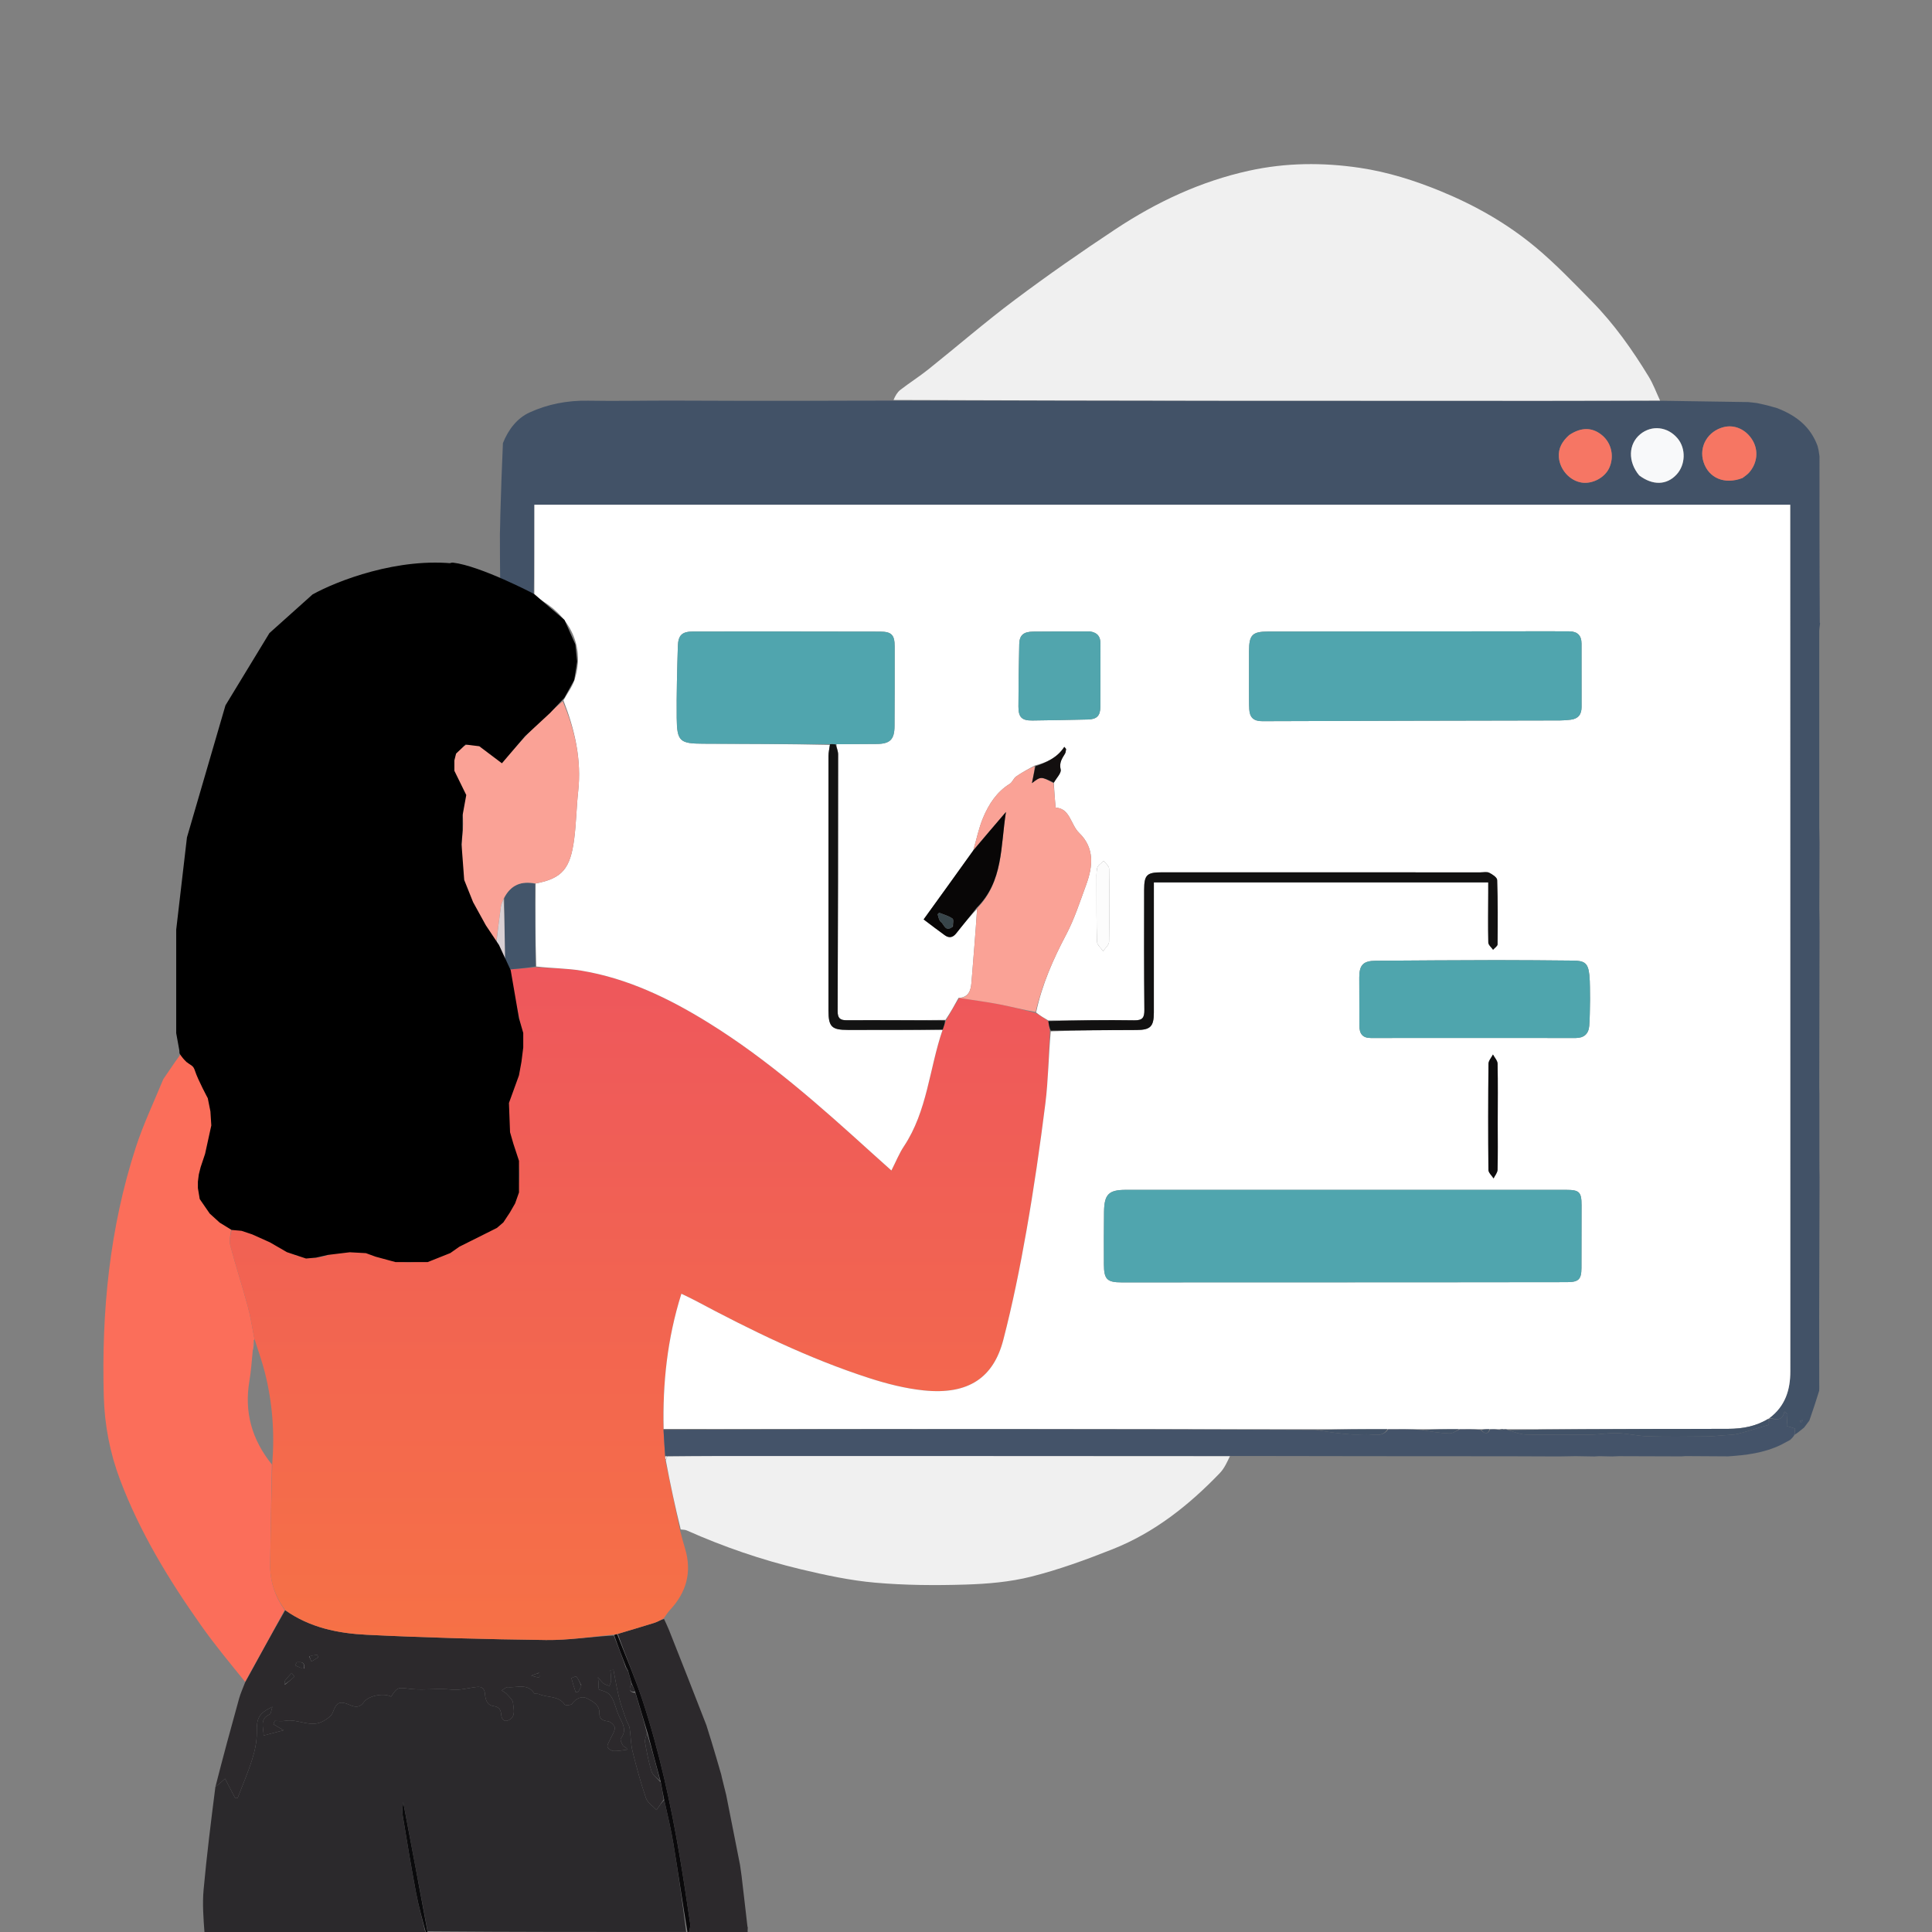 <!--
 * Copyright (c) 2021-2025, WSO2 LLC. (https://www.wso2.com).
 *
 * WSO2 LLC. licenses this file to you under the Apache License,
 * Version 2.0 (the "License"); you may not use this file except
 * in compliance with the License.
 * You may obtain a copy of the License at
 *
 *     http://www.apache.org/licenses/LICENSE-2.0
 *
 * Unless required by applicable law or agreed to in writing,
 * software distributed under the License is distributed on an
 * "AS IS" BASIS, WITHOUT WARRANTIES OR CONDITIONS OF ANY
 * KIND, either express or implied. See the License for the
 * specific language governing permissions and limitations
 * under the License.
-->

<svg width="1080" height="1080" viewBox="0 0 1080 1080" fill="none" xmlns="http://www.w3.org/2000/svg">
    <rect x="0" y="0" width="1080" height="1080" fill="#808080" stroke="none"/>
    <g clip-path="url(#clip0_190_1766)">
        <path d="M238 1081C196.979 1081 155.958 1081 114.332 1080.6C113.716 1072.24 113.095 1064.22 113.818 1056.32C115.569 1037.18 117.946 1018.1 120.398 998.939C122.138 997.597 123.55 996.315 125.791 994.281C127.857 998.242 129.592 1001.57 131.326 1004.89C131.804 1005.02 132.282 1005.15 132.76 1005.28C135.537 998.028 138.645 990.876 140.973 983.479C142.477 978.7 143.596 973.552 143.538 968.584C143.445 960.547 144.38 957.956 152.254 954.093C151.604 956.028 151.527 958.002 150.724 958.363C145.071 960.907 147.231 965.362 147.399 970.154C151.38 969.112 154.909 968.188 158.52 967.242C156.328 965.929 154.595 964.89 152.861 963.852C153.097 963.234 153.333 962.617 153.569 962C155.515 962 157.515 962.292 159.399 961.948C166.621 960.629 173.85 966.235 180.976 961.952C182.851 960.825 185.218 959.41 185.888 957.587C188.107 951.546 189.768 950.553 195.723 953.157C198.752 954.481 201.199 954.616 203.482 951.405C206.107 947.713 215.049 946.268 218.604 948.453C222.555 942.348 222.807 943.478 230.235 944.192C237.481 944.888 244.946 943.661 252.416 944.496C257.021 945.011 261.839 943.517 266.572 943.023C269.352 942.732 270.859 943.83 271.097 946.906C271.332 949.927 272.154 953.142 275.801 953.7C278.864 954.169 279.989 955.542 280.19 958.565C280.347 960.945 281.841 962.975 284.578 961.475C288.571 959.287 287 955.192 286.798 951.959C286.69 950.24 284.661 948.562 283.312 947.031C282.55 946.164 281.408 945.632 280.438 944.949C281.616 944.301 282.853 943.012 283.962 943.115C288.943 943.577 294.745 940.768 298.577 946.517C298.945 947.069 300.547 946.651 301.413 947.045C306.062 949.158 312.144 947.696 315.671 952.87C316.069 953.454 319.149 953.254 319.744 952.473C322.078 949.406 325.137 947.766 328.365 949.5C331.454 951.159 335.22 952.994 335.08 957.782C334.991 960.824 336.8 961.875 339.864 962.208C341.348 962.369 343.79 964.75 343.702 965.975C343.534 968.303 341.819 970.505 340.827 972.794C340.287 974.042 339.244 975.641 339.635 976.577C340.088 977.661 341.844 978.791 343.075 978.838C345.651 978.935 348.255 978.335 350.847 978.021C350.028 976.659 348.703 976.472 348.237 975.739C347.497 974.574 346.535 972.425 347.047 971.769C350.57 967.258 348.13 963.541 346.143 959.514C344.786 956.764 344.169 953.658 342.943 950.831C342.258 949.252 341.273 947.558 339.938 946.573C338.414 945.448 336.352 945.052 334.358 944.275C334.47 943.614 334.69 942.974 334.663 942.346C334.593 940.751 334.413 939.16 334.276 937.568C335.279 938.737 336.145 940.077 337.327 941.022C338.241 941.752 339.551 941.987 340.685 942.443C341.009 941.429 341.586 940.42 341.602 939.402C341.634 937.487 341.341 935.566 341.184 933.647C341.768 933.587 342.352 933.526 342.937 933.466C343.958 938.647 344.78 943.878 346.061 948.995C347.129 953.257 348.697 957.397 350.123 961.565C350.64 963.077 351.729 964.457 351.969 965.989C352.641 970.286 352.556 974.742 353.586 978.934C355.75 987.746 358.145 996.53 361.083 1005.11C361.973 1007.71 364.959 1009.59 366.985 1011.8C368.339 1009.83 369.694 1007.87 371.308 1006.19C373.236 1014.7 375.157 1022.88 376.52 1031.16C379.195 1047.4 381.559 1063.69 383.58 1079.97C335.093 1080 287.078 1080.01 239.034 1079.62C234.467 1055.27 229.929 1031.33 225.391 1007.39C225.06 1009.92 224.719 1012.46 225.116 1014.88C227.474 1029.24 229.837 1043.6 232.541 1057.9C234.01 1065.66 236.158 1073.3 238 1081Z" fill="#2B292C"/>
        <path d="M418.003 1077.5C417.976 1077.92 417.949 1078.34 417.923 1079.26C417.95 1080.18 417.975 1080.59 418 1081C407.312 1081 396.625 1081 385.458 1080.79C384.979 1080.58 384.965 1080.17 385.249 1079.87C385.636 1078.11 386.011 1076.6 385.798 1075.18C383.942 1062.77 382.128 1050.35 380.021 1037.98C374.987 1008.42 368.589 979.156 359.233 950.647C355.105 938.066 349.767 925.882 345.38 913.349C352.466 911.191 359.17 909.266 365.823 907.174C367.638 906.603 369.298 905.535 371.197 905.021C372.251 907.318 373.213 909.258 374.009 911.263C380.986 928.851 387.934 946.451 394.882 964.416C395.802 967.523 396.731 970.263 397.682 973.404C399.579 979.804 401.452 985.803 403.208 992.126C403.387 993.3 403.684 994.15 403.949 995.33C404.19 996.479 404.463 997.298 404.721 998.482C405.128 1000.23 405.549 1001.62 405.945 1003.4C408.521 1016.57 411.122 1029.35 413.677 1042.5C413.939 1044.59 414.246 1046.3 414.52 1048.46C415.606 1057.94 416.724 1066.97 417.739 1076.18C417.758 1076.74 417.88 1077.12 418.003 1077.5Z" fill="#2C292C"/>
        <path d="M238.25 1081C236.158 1073.3 234.01 1065.66 232.541 1057.9C229.837 1043.6 227.474 1029.24 225.116 1014.88C224.719 1012.46 225.06 1009.92 225.39 1007.39C229.929 1031.33 234.467 1055.27 239.005 1079.86C239.004 1080.51 239 1081 239 1081C239 1081 238.5 1081 238.25 1081Z" fill="#0A0A0C"/>
        <path d="M239.469 1081C239 1081 239.004 1080.51 239.033 1080.27C287.078 1080.01 335.093 1080 383.81 1080.02C384.512 1080.05 384.965 1080.17 384.965 1080.17C384.965 1080.17 384.979 1080.58 384.989 1080.79C336.646 1081 288.291 1081 239.469 1081Z" fill="#383638"/>
        <path d="M1017.11 255.001C1017.09 285.878 1017.07 316.755 1017.27 348.059C1017.49 348.485 1017.43 348.504 1017.43 348.504C1017.27 349.971 1016.97 351.439 1016.97 352.906C1016.95 389.295 1016.97 425.685 1016.98 462.974C1017.03 466.25 1017.08 468.626 1017.13 471.001C1017.09 483.126 1017.05 495.25 1017 508.15C1017.04 511.285 1017.09 513.643 1017.14 516.001C1017.08 546.359 1017.03 576.717 1016.96 607.959C1017.02 610.563 1017.08 612.282 1017.05 614.463C1017.02 625.95 1017.08 636.974 1017.05 648.447C1017.02 651.93 1017.08 654.966 1017.14 658.001C1017.07 682.969 1016.98 707.936 1016.93 732.904C1016.9 746.056 1016.95 759.208 1016.96 773.11C1016.98 774.907 1017.01 775.954 1016.94 777.396C1015.13 783.161 1013.43 788.531 1011.46 794.07C1010.39 795.459 1009.58 796.678 1008.48 798.041C1006.51 799.609 1004.84 801.032 1003.15 802.074C1003.25 800.615 1003.37 799.538 1003.48 798.569C1001.48 797.962 999.853 797.466 998.821 797.152C998.993 794.408 999.117 792.42 999.241 790.433C998.665 789.985 998.09 789.537 997.514 789.089C996.071 795.276 992.166 792.929 989.125 792.681C998.046 785.968 1000.8 776.879 1000.8 766.553C1000.78 606.591 1000.76 446.628 1000.75 286.665C1000.75 285.094 1000.75 283.522 1000.75 282.149C766.278 282.149 532.606 282.149 298.712 282.149C298.712 285.145 298.712 287.638 298.712 290.131C298.711 304.115 298.71 318.098 298.33 332.093C291.569 330.015 285.186 327.925 278.988 325.577C279.29 324.935 279.408 324.552 279.588 323.706C279.535 315.18 279.418 307.116 279.447 298.6C279.624 294.666 279.595 291.181 279.697 287.7C280.085 274.467 280.515 261.235 281.138 247.72C284.172 240.037 289.165 233.721 295.958 230.6C306.133 225.926 317.234 223.782 328.725 223.989C344.145 224.267 359.575 223.925 375.462 223.939C399.35 224.045 422.777 224.094 446.203 224.068C463.808 224.048 481.412 223.934 499.475 223.945C620.813 224.041 741.692 224.06 862.572 224.057C884.378 224.057 906.184 223.966 928.449 224.023C944.906 224.303 960.904 224.477 977.25 224.765C979.064 224.973 980.529 225.067 982.288 225.335C983.032 225.541 983.481 225.575 984.235 225.755C985.651 226.102 986.761 226.302 988.154 226.675C989.958 227.205 991.478 227.564 993.313 228.107C1003.9 232.168 1012.03 238.358 1016.03 249.291C1016.2 250.114 1016.39 250.648 1016.58 251.569C1016.76 252.971 1016.93 253.986 1017.11 255.001ZM974.3 267.071C975.45 266.123 976.751 265.307 977.726 264.203C982.369 258.947 983.099 251.845 979.699 246.14C976.146 240.177 969.783 237.237 963.663 238.731C954.668 240.926 949.551 249.693 952.276 258.239C955.146 267.236 963.993 271.056 974.3 267.071ZM916.557 265.96C923.923 271.476 931.691 271.221 937.188 265.282C942.245 259.819 942.528 250.794 937.82 245.118C932.306 238.47 923.332 237.447 916.917 242.735C910.278 248.208 909.888 258.018 916.557 265.96ZM876.985 243.386C873.322 246.64 871.012 250.586 871.424 255.614C872.001 262.665 877.596 268.741 884.176 269.76C890.117 270.68 896.97 267.08 899.5 261.711C902.457 255.433 900.942 247.956 895.812 243.517C890.374 238.81 884.036 238.595 876.985 243.386ZM1007.7 793.93C1007.22 793.982 1006.74 794.035 1006.26 794.087C1006.37 794.513 1006.48 794.939 1006.6 795.366C1007.01 795.078 1007.42 794.789 1007.7 793.93Z" fill="#425267"/>
        <path d="M120.398 998.939C124.583 982.507 129.058 966.004 133.643 949.531C134.441 946.662 135.696 943.92 137.001 940.519C144.541 926.631 151.821 913.343 159.435 900.115C173.279 909.914 189.056 913.067 205.013 913.849C238.385 915.484 271.808 916.367 305.219 916.782C317.784 916.938 330.376 914.94 343.111 914.258C345.522 920.389 347.778 926.186 349.814 932.156C350.049 932.886 350.504 933.443 351.124 934.32C351.885 936.725 352.481 938.81 352.917 941.238C351.67 943.993 351.363 946.007 355.172 946.322C357.581 954.088 359.83 961.533 361.702 969.063C361.051 970.766 360.312 972.468 360.584 973.988C361.56 979.454 362.546 984.964 364.225 990.236C364.924 992.43 367.375 994.067 369.291 996.23C370.051 999.638 370.55 1002.77 371.049 1005.91C369.694 1007.87 368.339 1009.83 366.985 1011.8C364.959 1009.59 361.973 1007.71 361.083 1005.11C358.145 996.53 355.75 987.746 353.586 978.934C352.556 974.742 352.641 970.286 351.969 965.989C351.729 964.457 350.64 963.077 350.123 961.565C348.697 957.398 347.129 953.257 346.062 948.995C344.78 943.878 343.958 938.647 342.937 933.466C342.352 933.526 341.768 933.587 341.184 933.648C341.341 935.566 341.634 937.487 341.602 939.402C341.586 940.42 341.009 941.43 340.685 942.443C339.551 941.987 338.241 941.752 337.327 941.022C336.145 940.077 335.279 938.737 334.276 937.568C334.413 939.16 334.593 940.751 334.663 942.346C334.69 942.975 334.47 943.614 334.358 944.275C336.352 945.052 338.414 945.448 339.938 946.573C341.273 947.558 342.258 949.253 342.943 950.831C344.169 953.658 344.786 956.764 346.143 959.514C348.13 963.542 350.57 967.258 347.047 971.769C346.535 972.425 347.497 974.574 348.237 975.739C348.703 976.472 350.028 976.659 350.847 978.022C348.255 978.335 345.651 978.935 343.075 978.838C341.844 978.791 340.088 977.661 339.635 976.577C339.244 975.641 340.287 974.043 340.827 972.794C341.819 970.505 343.535 968.303 343.702 965.975C343.79 964.75 341.348 962.369 339.864 962.208C336.8 961.875 334.991 960.824 335.08 957.782C335.22 952.994 331.454 951.159 328.365 949.5C325.137 947.766 322.078 949.406 319.744 952.473C319.149 953.254 316.069 953.454 315.671 952.871C312.144 947.696 306.062 949.158 301.413 947.045C300.547 946.652 298.945 947.069 298.577 946.517C294.745 940.768 288.943 943.577 283.962 943.115C282.853 943.012 281.616 944.301 280.438 944.949C281.408 945.632 282.55 946.165 283.312 947.031C284.661 948.563 286.69 950.24 286.798 951.96C287 955.193 288.571 959.288 284.578 961.475C281.841 962.975 280.348 960.945 280.19 958.565C279.989 955.542 278.864 954.169 275.801 953.7C272.154 953.142 271.332 949.927 271.097 946.906C270.859 943.83 269.352 942.732 266.572 943.023C261.839 943.517 257.021 945.011 252.416 944.496C244.946 943.661 237.481 944.888 230.235 944.192C222.808 943.478 222.555 942.348 218.604 948.453C215.049 946.269 206.108 947.713 203.483 951.405C201.199 954.616 198.752 954.481 195.723 953.157C189.768 950.553 188.107 951.546 185.888 957.587C185.218 959.41 182.851 960.825 180.976 961.952C173.85 966.235 166.621 960.629 159.399 961.948C157.515 962.292 155.515 962 153.569 962C153.333 962.617 153.097 963.235 152.861 963.852C154.595 964.89 156.328 965.929 158.52 967.242C154.909 968.188 151.38 969.112 147.399 970.155C147.231 965.362 145.071 960.907 150.724 958.363C151.527 958.002 151.604 956.028 152.254 954.094C144.38 957.956 143.445 960.547 143.538 968.585C143.596 973.552 142.477 978.7 140.973 983.479C138.645 990.876 135.537 998.028 132.76 1005.28C132.282 1005.15 131.804 1005.02 131.326 1004.89C129.592 1001.57 127.857 998.243 125.791 994.281C123.55 996.316 122.138 997.597 120.398 998.939ZM324.968 942.085C324.08 940.414 323.311 938.653 322.189 937.156C321.999 936.904 319.395 938.019 319.419 938.112C320.097 940.749 320.971 943.336 321.812 945.93C322.299 945.854 322.785 945.777 323.272 945.7C323.805 944.753 324.339 943.805 324.968 942.085ZM159.196 941.849C161.01 940.347 162.845 938.867 164.56 937.26C164.629 937.196 163.568 935.925 163.034 935.217C161.83 936.56 160.564 937.854 159.46 939.274C159.107 939.729 159.185 940.519 159.196 941.849ZM170.187 932.756C170.493 928.672 168.081 929.16 165.938 929.196C165.607 929.777 165.275 930.357 164.944 930.937C166.503 931.666 168.062 932.394 170.187 932.756ZM172.781 925.942C173.218 926.896 173.655 927.85 174.093 928.804C175.369 928.015 176.645 927.225 177.921 926.436C177.74 925.987 177.559 925.537 177.378 925.088C176.028 925.217 174.678 925.345 172.781 925.942ZM301.254 935.081C300.197 935.48 299.139 935.88 296.919 936.719C302.095 938.113 302.095 938.113 301.254 935.081Z" fill="#2C292C"/>
        <path d="M371.308 1006.19C370.55 1002.77 370.051 999.638 369.284 995.824C366.703 986.422 364.391 977.7 362.079 968.977C359.83 961.533 357.581 954.088 355.165 945.965C354.359 943.823 353.718 942.358 353.078 940.894C352.481 938.809 351.885 936.725 351.11 934.026C350.633 932.935 350.334 932.459 350.034 931.983C347.778 926.186 345.522 920.389 343.333 914.108C343.925 913.59 344.452 913.554 344.979 913.518C349.767 925.882 355.105 938.066 359.233 950.646C368.589 979.155 374.987 1008.42 380.021 1037.98C382.128 1050.35 383.942 1062.77 385.798 1075.18C386.011 1076.6 385.636 1078.11 385.249 1079.87C384.965 1080.17 384.512 1080.05 384.282 1080.01C381.56 1063.69 379.195 1047.4 376.52 1031.16C375.157 1022.88 373.236 1014.7 371.308 1006.19Z" fill="#0A090B"/>
        <path d="M159.101 900.054C151.821 913.342 144.541 926.631 137.009 940.128C128.641 929.827 120.146 919.585 112.486 908.752C94.386 883.154 78.119 856.478 67.02 826.96C61.408 812.035 58.469 796.603 58.019 780.661C56.683 733.259 61.223 686.573 75.94 641.293C80.091 628.523 85.918 616.299 91.287 603.25C95.673 596.736 99.749 590.797 104.129 585.052C106.304 588.944 108.146 592.657 110.052 596.337C119.009 613.633 122.741 630.633 114.195 650.009C107.325 665.586 114.326 678.858 129.265 686.879C128.815 690.209 128.004 693.459 128.755 696.295C131.767 707.665 135.436 718.859 138.509 730.214C140.126 736.189 141.014 742.36 142.248 748.582C142.265 748.722 142.131 748.97 141.825 749.241C141.402 751.46 141.284 753.409 141.219 755.777C140.667 761.453 140.301 766.749 139.418 771.957C136.471 789.355 140.756 804.712 151.991 818.665C151.659 837.59 151.289 856.067 151.017 874.544C150.879 883.917 153.724 892.401 159.101 900.054Z" fill="#FB6E5A"/>
        <path d="M159.435 900.115C153.724 892.401 150.879 883.917 151.017 874.544C151.289 856.067 151.659 837.591 152.195 818.289C153.606 800.469 152.213 783.677 148.046 767.171C146.449 760.842 144.19 754.68 142.232 748.442C141.015 742.36 140.126 736.189 138.509 730.214C135.436 718.86 131.767 707.665 128.755 696.295C128.004 693.459 128.815 690.209 129.634 686.92C139.822 688.306 148.528 691.554 156.529 697.115C164.686 702.786 174.087 704.928 183.614 701.485C193.321 697.977 202.34 698.753 211.751 702.344C225.612 707.633 239.119 706.408 252.087 698.941C258.71 695.127 265.414 691.359 272.395 688.281C280.508 684.705 285.507 678.74 287.962 670.532C290.746 661.225 291.328 651.756 287.417 642.637C281.906 629.789 282.223 617.247 287.543 604.392C291.612 594.56 293.231 584.113 291.156 573.547C289.081 562.979 286.344 552.54 284.344 541.984C289.644 541.518 294.499 541.113 299.799 540.714C308.529 541.311 316.921 541.256 325.078 542.614C350.957 546.923 374.168 558.164 396.206 571.832C429.464 592.458 458.566 618.382 487.436 644.559C490.956 647.75 494.507 650.908 498.297 654.308C500.835 649.337 502.632 644.785 505.281 640.802C518.408 621.071 519.47 597.393 527.008 575.503C527.682 573.613 528.22 572.022 528.991 570.124C531.424 565.82 533.623 561.823 536.279 557.89C544.035 559.09 551.371 560.024 558.619 561.418C565.397 562.721 572.081 564.512 579.069 566.326C581.557 567.857 583.783 569.15 586.019 570.821C586.318 572.884 586.606 574.568 586.902 576.684C586.11 590.403 586.016 603.779 584.361 616.958C581.377 640.722 577.936 664.453 573.787 688.039C570.187 708.5 566.066 728.93 560.847 749.028C555.458 769.778 541.714 779.878 516.382 777.256C506.052 776.186 495.722 773.549 485.807 770.342C451.788 759.339 419.801 743.641 388.327 726.853C386.061 725.645 383.715 724.588 380.901 723.214C372.983 748.353 370.383 773.348 370.902 799.251C371.169 804.49 371.507 809.253 371.821 814.354C371.863 815.136 371.929 815.58 371.96 816.455C374.664 829.582 377.406 842.279 380.129 855.357C381.065 859.07 381.987 862.411 382.978 865.732C386.882 878.815 383.733 890.127 374.522 899.987C373.197 901.406 372.185 903.118 371.029 904.694C369.298 905.535 367.638 906.603 365.823 907.174C359.17 909.265 352.466 911.191 345.38 913.349C344.452 913.554 343.925 913.59 343.177 913.775C330.376 914.94 317.784 916.938 305.219 916.782C271.808 916.367 238.385 915.484 205.013 913.849C189.056 913.067 173.279 909.914 159.435 900.115Z" fill="url(#paint0_linear_190_1766)"/>
        <path d="M526.87 575.802C519.47 597.393 518.408 621.071 505.281 640.802C502.632 644.785 500.835 649.337 498.297 654.309C494.507 650.908 490.956 647.75 487.436 644.559C458.566 618.382 429.464 592.458 396.206 571.832C374.168 558.164 350.957 546.923 325.078 542.614C316.921 541.256 308.529 541.311 299.788 540.274C299.25 524.562 299.169 509.296 299.43 493.868C314.307 491.084 318.81 485.53 320.965 469.108C322.128 460.245 322.23 451.248 323.21 442.355C325.154 424.702 321.373 408.067 314.973 391.529C317.11 387.615 319.753 384.232 321.04 380.394C326.845 363.08 320.026 346.342 303.485 336.058C301.742 334.975 300.294 333.419 298.709 332.082C298.71 318.098 298.711 304.115 298.712 290.131C298.712 287.638 298.712 285.145 298.712 282.149C532.607 282.149 766.278 282.149 1000.75 282.149C1000.75 283.523 1000.75 285.094 1000.75 286.665C1000.76 446.628 1000.78 606.591 1000.8 766.554C1000.8 776.879 998.046 785.968 989.142 792.692C988.984 792.989 988.972 792.953 988.628 793.046C981.571 797.384 974.086 798.68 966.325 798.727C953.009 798.808 939.692 798.768 926.376 798.802C898.584 798.872 870.793 798.958 842.672 798.944C841.895 798.913 841.447 798.974 840.63 798.941C839.508 798.91 838.754 798.972 837.591 798.939C835.787 798.908 834.393 798.972 832.589 798.944C830.787 798.914 829.394 798.977 827.548 798.945C823.397 798.912 819.698 798.975 815.539 798.944C808.386 798.912 801.693 798.972 794.541 798.937C788.054 798.908 782.026 798.973 775.539 798.945C762.052 798.914 749.027 798.976 735.541 798.943C613.711 798.823 492.342 798.799 370.973 798.776C370.383 773.348 372.983 748.353 380.901 723.214C383.715 724.588 386.061 725.645 388.327 726.853C419.801 743.641 451.788 759.34 485.807 770.342C495.722 773.549 506.052 776.186 516.382 777.256C541.714 779.878 555.458 769.778 560.847 749.028C566.066 728.93 570.187 708.5 573.787 688.039C577.936 664.453 581.377 640.722 584.361 616.958C586.016 603.779 586.11 590.403 587.368 576.542C603.645 575.905 619.461 575.838 635.278 575.779C643.079 575.75 644.999 573.887 645.009 566.025C645.036 543.537 645.017 521.048 645.016 498.559C645.016 496.81 645.016 495.061 645.016 493.257C707.659 493.257 769.548 493.257 831.938 493.257C831.938 495.312 831.943 497.105 831.937 498.898C831.909 508.227 831.765 517.557 831.973 526.88C832.003 528.245 833.705 529.573 834.634 530.917C835.506 529.909 837.125 528.909 837.136 527.89C837.27 515.9 837.318 503.902 836.919 491.921C836.871 490.482 834.251 488.748 832.469 487.871C831.116 487.206 829.2 487.662 827.535 487.662C768.232 487.648 708.929 487.64 649.626 487.631C641.098 487.63 639.599 488.998 639.585 497.461C639.546 519.782 639.49 542.104 639.712 564.423C639.756 568.862 638.766 570.449 633.978 570.373C617.993 570.117 601.999 570.379 586.009 570.443C583.783 569.15 581.557 567.857 579.191 565.948C582.549 550.158 588.776 536.138 596.029 522.381C600.646 513.623 603.704 504.016 607.148 494.675C610.945 484.376 611.999 474.06 603.253 465.597C598.436 460.936 598.243 451.886 590.086 451.465C589.68 446.625 589.311 442.221 589.102 437.527C590.585 434.86 593.389 432.124 592.919 430.179C591.984 426.31 593.707 423.993 595.37 421.246C595.8 420.534 595.772 419.545 595.954 418.683C595.62 418.291 595.285 417.898 594.951 417.505C591.024 423.534 585.178 426.148 578.499 427.927C574.718 429.929 571.224 431.83 567.986 434.096C566.564 435.09 565.929 437.262 564.478 438.154C557.195 442.627 552.804 449.467 549.622 456.951C547.159 462.746 545.923 469.064 544.02 475.466C534.862 488.291 525.825 500.798 516.318 513.956C520.516 517.11 524.284 520.05 528.172 522.822C530.583 524.542 532.683 524.126 534.599 521.664C538.274 516.944 542.153 512.384 546.191 508.045C545.301 521.976 544.143 535.618 543.048 549.265C542.676 553.897 541.348 557.602 535.821 557.826C533.623 561.823 531.424 565.82 528.534 570.128C509.683 570.382 491.521 570.242 473.361 570.334C469.463 570.354 468.23 569.085 468.247 565.143C468.446 517.321 468.505 469.498 468.509 421.675C468.509 419.803 467.593 417.931 467.634 416.025C475.488 415.957 482.811 415.938 490.133 415.885C497.486 415.832 499.998 413.402 500.044 405.953C500.137 391.137 500.135 376.32 500.125 361.504C500.121 354.923 498.458 353.093 491.919 353.078C457.126 352.999 422.332 352.982 387.539 353.022C381.231 353.03 379.106 355.009 378.918 361.391C378.528 374.695 378.146 388.011 378.285 401.316C378.424 414.464 380.055 415.708 393.158 415.737C416.786 415.789 440.415 415.907 463.935 416.4C463.579 418.766 463.117 420.728 463.116 422.691C463.082 470.105 463.08 517.52 463.119 564.934C463.126 574.027 464.965 575.73 473.972 575.731C491.605 575.733 509.237 575.776 526.87 575.802ZM801.5 716.804C826.333 716.784 851.167 716.789 876 716.726C882.473 716.71 884.017 715.142 884.045 708.82C884.097 697.154 884.093 685.487 884.097 673.82C884.099 666.355 882.937 665.136 875.356 665.134C793.357 665.115 711.358 665.111 629.359 665.136C619.787 665.138 617.298 667.623 617.163 677.343C617.027 687.175 617.068 697.009 617.096 706.843C617.119 715.137 618.869 716.858 627.002 716.856C684.834 716.837 742.667 716.82 801.5 716.804ZM698.202 386.469C698.237 389.799 698.149 393.137 698.34 396.458C698.598 400.968 700.667 403.168 705.656 403.147C761.117 402.916 816.579 402.862 872.041 402.736C874.03 402.732 876.028 402.546 878.008 402.32C882.179 401.843 884.118 399.405 884.109 395.251C884.083 383.426 884.087 371.601 884.084 359.776C884.082 355.281 881.821 352.992 877.349 352.931C873.52 352.879 869.689 352.885 865.858 352.888C813.561 352.93 761.263 352.959 708.966 353.038C699.997 353.051 698.248 354.917 698.211 363.994C698.181 371.156 698.202 378.317 698.202 386.469ZM888.843 558.504C888.737 554.013 888.915 549.492 888.457 545.037C887.788 538.53 885.93 537.031 879.486 536.979C865.163 536.863 850.839 536.69 836.516 536.713C814.032 536.75 791.547 536.905 769.063 537.065C762.069 537.115 759.848 539.407 759.839 546.406C759.829 555.4 759.909 564.394 759.913 573.388C759.915 577.739 761.535 580.263 766.375 580.255C804.516 580.2 842.657 580.22 880.798 580.259C885.474 580.264 888.037 577.921 888.4 573.456C888.777 568.821 888.714 564.15 888.843 558.504ZM609.002 352.952C598.504 352.984 588.006 352.954 577.509 353.075C572.104 353.137 569.877 355.108 569.766 360.044C569.506 371.701 569.316 383.362 569.314 395.022C569.312 401.03 571.245 402.829 577.137 402.765C587.464 402.652 597.791 402.44 608.117 402.204C613.089 402.09 615.063 400.187 615.101 395.181C615.192 383.351 615.106 371.519 615.143 359.688C615.154 356.012 613.681 353.627 609.002 352.952ZM837.236 627.5C837.25 616.538 837.382 605.572 837.157 594.615C837.121 592.885 835.472 591.189 834.569 589.478C833.699 591.203 832.087 592.921 832.07 594.655C831.874 614.419 831.852 634.187 832.035 653.951C832.049 655.555 833.911 657.143 834.915 658.738C835.692 657.13 837.096 655.539 837.139 653.911C837.363 645.446 837.24 636.971 837.236 627.5ZM612.951 494.548C612.993 505.185 612.871 515.827 613.236 526.453C613.298 528.241 615.465 529.957 616.659 531.707C617.818 529.958 619.946 528.228 619.983 526.456C620.264 512.834 620.235 499.202 620.002 485.578C619.977 484.104 618.047 482.662 617.001 481.205C615.731 482.504 613.726 483.623 613.353 485.142C612.694 487.822 613.03 490.747 612.951 494.548Z" fill="white"/>
        <path d="M927.99 223.918C906.184 223.966 884.378 224.057 862.572 224.057C741.692 224.06 620.813 224.041 499.483 223.587C500.415 221.407 501.528 219.322 503.232 217.997C508.329 214.033 513.824 210.574 518.866 206.546C535.055 193.611 550.742 180.018 567.315 167.602C585.623 153.887 604.427 140.787 623.503 128.157C646.469 112.952 671.188 101.35 698.286 95.409C718.783 90.915 739.398 90.744 760.107 93.817C775.796 96.145 790.733 100.871 805.386 106.885C824.602 114.771 842.503 124.951 858.385 138.182C869.566 147.496 879.697 158.115 889.923 168.518C902.308 181.118 912.466 195.506 921.643 210.553C924.197 214.74 925.898 219.448 927.99 223.918Z" fill="#F0F0F0"/>
        <path d="M370.902 799.251C492.342 798.799 613.711 798.823 735.643 799.325C742.158 800.47 748.099 801.259 754.066 801.753C757.298 802.02 760.571 801.818 763.825 801.766C768.066 801.698 772.75 803.55 775.999 799.039C782.026 798.973 788.053 798.907 794.642 799.32C800.217 800.336 805.224 801.14 810.248 801.275C812.144 801.326 814.081 799.829 815.999 799.037C819.698 798.974 823.397 798.912 827.627 799.295C830.09 801.691 831.77 801.911 832.999 799.036C834.393 798.972 835.787 798.907 837.649 799.262C839.077 799.466 840.038 799.251 840.999 799.035C841.447 798.974 841.895 798.913 842.762 799.314C846.472 800.517 849.751 801.828 853.055 801.898C865.132 802.156 877.219 802.094 889.3 801.955C894.262 801.897 899.232 800.933 904.172 801.113C909.933 801.324 915.654 802.746 921.413 802.911C932.153 803.219 942.908 803.051 953.656 802.969C956.938 802.944 960.219 802.582 963.496 802.321C966.223 802.104 969.029 802.144 971.649 801.476C977.224 800.053 982.7 798.243 988.793 796.42C988.821 795.875 988.896 794.414 988.972 792.953C988.972 792.953 988.984 792.989 988.967 792.978C992.166 792.929 996.071 795.276 997.514 789.089C998.09 789.537 998.665 789.985 999.241 790.433C999.117 792.42 998.993 794.408 998.821 797.152C999.853 797.466 1001.48 797.962 1003.48 798.57C1003.37 799.538 1003.25 800.615 1002.98 802.314C1002.14 803.592 1001.43 804.248 1000.73 804.904C999.261 805.694 997.79 806.483 995.749 807.584C985.955 812.327 976.026 813.445 966.001 814.111C958.308 814.061 950.616 814.011 942.131 813.965C940.893 814.021 940.447 814.073 940.001 814.125C928.567 814.083 917.133 814.041 904.889 814.009C903.13 814.068 902.182 814.116 901.234 814.165C899.053 814.109 896.872 814.053 893.919 814.011C892.508 814.074 891.87 814.123 891.233 814.173C888.006 814.11 884.778 814.048 880.796 813.997C877.101 814.06 874.162 814.111 871.222 814.162C856.084 814.098 840.946 814.034 825.412 814.048C784.964 814.057 744.913 813.986 704.863 813.918C699.544 813.909 694.226 813.915 687.985 813.931C591.196 813.947 495.329 813.94 399.462 813.952C390.647 813.953 381.832 814.07 372.729 814.055C372.242 813.99 372.044 814.003 371.845 814.016C371.507 809.253 371.169 804.49 370.902 799.251Z" fill="#445369"/>
        <path d="M973.97 267.268C963.993 271.056 955.146 267.236 952.277 258.239C949.551 249.693 954.668 240.926 963.663 238.731C969.783 237.237 976.146 240.177 979.7 246.14C983.099 251.845 982.369 258.947 977.726 264.204C976.751 265.307 975.45 266.123 973.97 267.268Z" fill="#F67663"/>
        <path d="M916.285 265.708C909.888 258.018 910.278 248.209 916.918 242.735C923.332 237.447 932.307 238.47 937.82 245.119C942.528 250.795 942.245 259.82 937.189 265.282C931.691 271.222 923.923 271.477 916.285 265.708Z" fill="#F8F9FA"/>
        <path d="M877.264 243.141C884.036 238.595 890.374 238.81 895.812 243.517C900.941 247.956 902.457 255.433 899.5 261.711C896.97 267.08 890.117 270.68 884.176 269.76C877.596 268.741 872.001 262.665 871.424 255.614C871.012 250.586 873.322 246.64 877.264 243.141Z" fill="#F67664"/>
        <path d="M1007.77 794.216C1007.42 794.79 1007.01 795.078 1006.6 795.366C1006.48 794.94 1006.37 794.513 1006.26 794.087C1006.74 794.035 1007.22 793.982 1007.77 794.216Z" fill="#445369"/>
        <path d="M361.702 969.062C364.391 977.7 366.703 986.422 369.022 995.55C367.375 994.067 364.924 992.43 364.225 990.235C362.546 984.964 361.56 979.454 360.584 973.988C360.312 972.467 361.051 970.766 361.702 969.062Z" fill="#2B292C"/>
        <path d="M324.92 942.471C324.339 943.805 323.805 944.752 323.272 945.7C322.785 945.777 322.298 945.853 321.812 945.93C320.97 943.335 320.097 940.749 319.419 938.112C319.395 938.019 321.999 936.903 322.189 937.156C323.311 938.653 324.08 940.413 324.92 942.471Z" fill="#2B292C"/>
        <path d="M159.131 941.502C159.185 940.519 159.107 939.729 159.46 939.274C160.564 937.854 161.83 936.56 163.033 935.217C163.568 935.925 164.629 937.196 164.56 937.26C162.845 938.867 161.01 940.347 159.131 941.502Z" fill="#2B292C"/>
        <path d="M169.904 932.94C168.062 932.394 166.503 931.666 164.944 930.937C165.275 930.357 165.607 929.777 165.938 929.196C168.081 929.16 170.493 928.672 169.904 932.94Z" fill="#2B292C"/>
        <path d="M173.055 925.708C174.678 925.345 176.028 925.217 177.378 925.088C177.559 925.537 177.74 925.987 177.921 926.436C176.645 927.225 175.369 928.015 174.093 928.804C173.655 927.85 173.218 926.896 173.055 925.708Z" fill="#2B292C"/>
        <path d="M301.617 935.181C302.095 938.113 302.095 938.113 296.919 936.719C299.139 935.88 300.197 935.48 301.617 935.181Z" fill="#2B292C"/>
        <path d="M352.917 941.238C353.718 942.358 354.358 943.823 355.006 945.643C351.363 946.007 351.67 943.993 352.917 941.238Z" fill="#2B292C"/>
        <path d="M349.814 932.156C350.334 932.459 350.633 932.935 350.946 933.705C350.504 933.443 350.048 932.887 349.814 932.156Z" fill="#2B292C"/>
        <path d="M141.825 749.241C141.966 750.873 141.801 752.776 141.401 755.018C141.284 753.409 141.402 751.46 141.825 749.241Z" fill="#FD7A64"/>
        <path d="M373.017 814.133C381.832 814.07 390.647 813.953 399.462 813.952C495.329 813.941 591.196 813.947 687.524 814.028C685.987 817.24 684.439 820.806 681.914 823.433C664.644 841.405 645.325 856.752 621.972 866.005C607.077 871.907 591.902 877.452 576.399 881.357C564.481 884.36 551.882 885.416 539.539 885.79C522.789 886.298 505.918 886.194 489.242 884.724C475.303 883.495 461.429 880.513 447.777 877.258C425.817 872.022 404.489 864.685 383.832 855.489C382.958 855.1 381.89 855.145 380.53 854.982C377.405 842.279 374.664 829.582 372.189 816.29C372.643 815.174 372.83 814.653 373.017 814.133Z" fill="#F0F0F0"/>
        <path d="M544.142 475.149C545.923 469.064 547.159 462.746 549.622 456.951C552.804 449.466 557.195 442.627 564.478 438.153C565.929 437.262 566.564 435.09 567.986 434.096C571.224 431.83 574.718 429.929 578.407 428.287C578.091 431.726 577.478 434.759 576.864 437.791C581.802 433.978 581.86 433.977 588.941 437.816C589.311 442.22 589.68 446.625 590.086 451.465C598.243 451.885 598.436 460.936 603.253 465.597C611.999 474.06 610.945 484.376 607.148 494.674C603.704 504.016 600.646 513.623 596.029 522.38C588.776 536.138 582.549 550.158 578.928 565.711C572.081 564.512 565.397 562.721 558.619 561.417C551.371 560.024 544.035 559.089 536.279 557.89C541.348 557.602 542.676 553.897 543.047 549.265C544.143 535.618 545.301 521.976 546.245 507.724C560.882 492.681 559.261 473.345 562.331 453.907C555.628 461.734 549.885 468.442 544.142 475.149Z" fill="#FAA296"/>
        <path d="M586.019 570.821C601.999 570.379 617.993 570.117 633.978 570.373C638.766 570.449 639.756 568.862 639.712 564.423C639.49 542.104 639.546 519.782 639.585 497.461C639.599 488.998 641.098 487.63 649.626 487.631C708.929 487.64 768.232 487.648 827.535 487.662C829.2 487.662 831.116 487.206 832.469 487.871C834.251 488.748 836.871 490.482 836.919 491.921C837.318 503.902 837.27 515.9 837.136 527.89C837.125 528.909 835.506 529.909 834.634 530.917C833.706 529.573 832.003 528.245 831.973 526.88C831.765 517.557 831.909 508.227 831.937 498.898C831.943 497.105 831.938 495.312 831.938 493.257C769.548 493.257 707.659 493.257 645.016 493.257C645.016 495.061 645.016 496.81 645.016 498.559C645.017 521.048 645.036 543.537 645.009 566.025C644.999 573.887 643.079 575.75 635.278 575.779C619.461 575.838 603.645 575.905 587.362 576.111C586.607 574.568 586.318 572.884 586.019 570.821Z" fill="#121111"/>
        <path d="M467.103 416.06C467.593 417.931 468.509 419.803 468.509 421.675C468.505 469.498 468.446 517.321 468.246 565.143C468.23 569.085 469.463 570.354 473.361 570.334C491.521 570.242 509.683 570.382 528.3 570.435C528.22 572.022 527.682 573.613 527.007 575.503C509.237 575.776 491.604 575.733 473.972 575.731C464.965 575.73 463.126 574.027 463.119 564.934C463.08 517.519 463.082 470.105 463.116 422.691C463.117 420.728 463.579 418.766 463.898 416.392C463.97 415.98 463.945 416.052 464.215 415.954C464.676 415.838 464.867 415.821 465.288 415.946C466.047 416.079 466.575 416.069 467.103 416.06Z" fill="#131313"/>
        <path d="M284.344 541.983C283.334 541.433 282.771 540.822 282.333 539.574C282.223 526.68 281.988 514.422 281.912 501.845C285.704 494.397 291.604 492.414 299.089 494.029C299.169 509.296 299.25 524.562 299.343 540.268C294.499 541.113 289.644 541.518 284.344 541.983Z" fill="#43556A"/>
        <path d="M372.729 814.055C372.83 814.653 372.643 815.174 372.226 815.859C371.929 815.58 371.863 815.136 371.821 814.354C372.044 814.003 372.242 813.99 372.729 814.055Z" fill="#EDECED"/>
        <path d="M801 716.803C742.667 716.82 684.835 716.837 627.002 716.856C618.869 716.858 617.119 715.136 617.096 706.842C617.068 697.009 617.027 687.175 617.163 677.343C617.298 667.623 619.787 665.138 629.359 665.136C711.358 665.111 793.357 665.115 875.356 665.134C882.937 665.136 884.099 666.355 884.097 673.82C884.093 685.487 884.097 697.153 884.045 708.82C884.017 715.142 882.473 716.71 876 716.726C851.167 716.789 826.333 716.784 801 716.803Z" fill="#50A5AE"/>
        <path d="M698.201 385.974C698.202 378.317 698.181 371.156 698.211 363.994C698.248 354.917 699.997 353.051 708.966 353.038C761.263 352.959 813.561 352.93 865.858 352.888C869.689 352.885 873.52 352.879 877.35 352.931C881.821 352.992 884.082 355.281 884.084 359.776C884.087 371.601 884.083 383.426 884.109 395.251C884.118 399.405 882.179 401.843 878.008 402.32C876.028 402.546 874.03 402.732 872.041 402.736C816.579 402.862 761.117 402.916 705.656 403.147C700.667 403.168 698.598 400.968 698.34 396.458C698.149 393.137 698.237 389.799 698.201 385.974Z" fill="#50A5AE"/>
        <path d="M467.634 416.025C466.575 416.069 466.047 416.079 465.122 415.881C464.466 415.8 464.206 415.926 463.945 416.052C463.945 416.052 463.97 415.98 464.007 415.989C440.415 415.907 416.786 415.789 393.158 415.737C380.054 415.708 378.424 414.464 378.285 401.316C378.145 388.011 378.528 374.695 378.918 361.391C379.105 355.009 381.231 353.029 387.539 353.022C422.332 352.982 457.125 352.999 491.919 353.078C498.458 353.093 500.121 354.922 500.125 361.504C500.134 376.32 500.137 391.137 500.044 405.953C499.998 413.402 497.486 415.832 490.133 415.885C482.811 415.937 475.488 415.957 467.634 416.025Z" fill="#50A5AE"/>
        <path d="M299.43 493.868C291.604 492.414 285.704 494.397 281.678 502.1C280.847 504.066 280.204 505.429 280.003 506.855C279.051 513.636 278.218 520.435 277.343 527.228C272.608 519.211 267.432 511.416 263.243 503.123C257.415 491.585 257.257 478.987 258.538 466.46C259.35 458.51 258.798 451.023 255.974 443.436C254.163 438.568 253.018 433.084 253.179 427.927C253.514 417.219 262.98 412.638 271.989 418.463C275.157 420.51 277.842 423.303 281.042 426.005C281.823 424.994 282.529 423.935 283.379 423.005C288.723 417.156 293.932 411.169 299.516 405.556C304.195 400.853 309.324 396.597 314.554 391.998C321.373 408.067 325.154 424.702 323.21 442.355C322.23 451.248 322.128 460.245 320.965 469.108C318.81 485.53 314.307 491.083 299.43 493.868Z" fill="#FAA296"/>
        <path d="M888.843 559C888.714 564.15 888.777 568.821 888.4 573.456C888.037 577.921 885.474 580.264 880.798 580.259C842.657 580.22 804.516 580.2 766.375 580.255C761.536 580.263 759.915 577.739 759.913 573.388C759.909 564.394 759.829 555.4 759.839 546.406C759.848 539.407 762.069 537.115 769.063 537.065C791.547 536.905 814.032 536.75 836.516 536.713C850.839 536.69 865.163 536.863 879.486 536.979C885.93 537.031 887.788 538.53 888.457 545.037C888.915 549.492 888.737 554.013 888.843 559Z" fill="#4FA5AD"/>
        <path d="M609.447 352.974C613.681 353.627 615.154 356.012 615.143 359.688C615.106 371.519 615.192 383.351 615.101 395.181C615.063 400.187 613.089 402.09 608.117 402.204C597.791 402.44 587.464 402.652 577.137 402.765C571.245 402.829 569.312 401.03 569.313 395.022C569.316 383.362 569.506 371.701 569.766 360.044C569.877 355.108 572.104 353.137 577.509 353.075C588.006 352.954 598.504 352.984 609.447 352.974Z" fill="#51A5AD"/>
        <path d="M544.02 475.466C549.885 468.442 555.628 461.734 562.331 453.907C559.261 473.345 560.882 492.681 546.001 507.436C542.152 512.384 538.274 516.944 534.599 521.664C532.683 524.125 530.583 524.542 528.172 522.822C524.284 520.05 520.516 517.11 516.318 513.956C525.825 500.798 534.862 488.29 544.02 475.466ZM532.699 517.919C532.66 516.395 533.208 514.016 532.47 513.509C530.296 512.016 527.623 511.24 525.109 510.277C524.931 510.208 524.12 511.009 524.187 511.212C524.668 512.664 524.912 514.617 525.969 515.361C527.827 516.668 528.336 521.262 532.699 517.919Z" fill="#080606"/>
        <path d="M988.628 793.046C988.896 794.414 988.821 795.875 988.793 796.42C982.7 798.244 977.224 800.053 971.649 801.476C969.029 802.144 966.223 802.104 963.496 802.321C960.219 802.582 956.938 802.944 953.656 802.969C942.908 803.051 932.153 803.219 921.413 802.911C915.654 802.746 909.933 801.324 904.172 801.113C899.232 800.933 894.262 801.897 889.3 801.955C877.219 802.094 865.133 802.156 853.055 801.898C849.751 801.828 846.472 800.518 843.091 799.406C870.793 798.957 898.584 798.872 926.376 798.802C939.692 798.768 953.009 798.808 966.325 798.727C974.086 798.68 981.571 797.384 988.628 793.046Z" fill="#425267"/>
        <path d="M837.237 628C837.24 636.972 837.363 645.446 837.139 653.911C837.096 655.539 835.692 657.13 834.915 658.738C833.912 657.143 832.049 655.555 832.035 653.951C831.852 634.187 831.874 614.419 832.07 594.655C832.087 592.921 833.699 591.203 834.569 589.478C835.472 591.189 837.121 592.885 837.157 594.615C837.382 605.572 837.25 616.538 837.237 628Z" fill="#0D0C0D"/>
        <path d="M616.945 481.949C617.135 482.18 617.336 482.409 617.537 482.63C617.874 483.003 618.202 483.353 618.504 483.708C619.084 484.393 619.446 484.969 619.497 485.484L619.503 485.586C619.706 497.503 619.753 509.425 619.574 521.339L619.483 526.446C619.469 527.152 619.028 527.911 618.347 528.783C618.013 529.211 617.649 529.633 617.278 530.078C617.066 530.333 616.854 530.594 616.653 530.858C616.446 530.593 616.228 530.33 616.009 530.074C615.629 529.63 615.255 529.209 614.913 528.782C614.258 527.966 613.819 527.245 613.746 526.57L613.736 526.435C613.371 515.824 613.492 505.202 613.45 494.071C613.49 492.421 613.426 490.803 613.434 489.366C613.442 488.082 613.503 486.884 613.73 485.746L613.838 485.261C613.985 484.662 614.472 484.091 615.174 483.463C615.519 483.155 615.888 482.856 616.268 482.538C616.496 482.347 616.724 482.15 616.945 481.949Z" fill="#FCFCFC" stroke="#FCFCFC"/>
        <path d="M589.101 437.527C581.86 433.977 581.802 433.978 576.864 437.791C577.477 434.759 578.091 431.726 578.797 428.333C585.178 426.148 591.024 423.533 594.951 417.505C595.285 417.898 595.62 418.29 595.954 418.683C595.772 419.545 595.8 420.534 595.37 421.246C593.707 423.993 591.984 426.31 592.919 430.179C593.389 432.124 590.585 434.86 589.101 437.527Z" fill="#130F0F"/>
        <path d="M775.538 798.945C772.75 803.55 768.066 801.699 763.825 801.766C760.571 801.818 757.297 802.021 754.066 801.753C748.099 801.259 742.157 800.47 736.103 799.421C749.026 798.976 762.052 798.914 775.538 798.945Z" fill="#425267"/>
        <path d="M815.539 798.944C814.081 799.829 812.144 801.326 810.248 801.275C805.224 801.14 800.217 800.336 795.102 799.416C801.693 798.972 808.386 798.911 815.539 798.944Z" fill="#425267"/>
        <path d="M832.589 798.944C831.77 801.911 830.09 801.691 828.079 799.39C829.394 798.977 830.787 798.914 832.589 798.944Z" fill="#425267"/>
        <path d="M840.63 798.941C840.038 799.25 839.077 799.466 838.059 799.358C838.754 798.972 839.508 798.91 840.63 798.941Z" fill="#425267"/>
        <path d="M277.416 527.55C278.218 520.435 279.051 513.636 280.003 506.855C280.204 505.429 280.847 504.066 281.52 502.42C281.988 514.422 282.223 526.68 282.35 539.255C280.659 535.673 279.074 531.773 277.416 527.55Z" fill="#D9D0D4"/>
        <path d="M464.216 415.953C464.206 415.926 464.466 415.8 464.892 415.739C464.867 415.821 464.677 415.838 464.216 415.953Z" fill="#FCFCFC"/>
        <path d="M532.461 518.174C528.336 521.262 527.827 516.668 525.969 515.361C524.912 514.617 524.667 512.664 524.187 511.212C524.12 511.009 524.931 510.208 525.109 510.277C527.622 511.24 530.296 512.016 532.47 513.509C533.208 514.016 532.66 516.395 532.461 518.174Z" fill="#38454A"/>
        <path d="M253.123 315.009C237.82 313.233 96.082 581.688 101 589C105.918 596.312 107.894 593.5 109.5 598.5C111.106 603.5 116.623 613.72 116.623 613.72L118.123 621.203L118.623 629.184L115.123 645.147L112.623 652.63L111.623 656.621L111.123 660.611V664.103L112.123 670.089L117.623 678.071L123.123 683.059L129.623 687.05L135.123 687.549L141.123 689.544L151.123 694.034L160.623 699.521L171.123 703.013L176.623 702.514L183.123 701.018L195.5 699.521L204.623 700.02L210.123 702.015L221.123 705.009H233.123H239L246.5 702.015L251.5 700.02L256.5 696.5L277.5 686L281 683L284.623 677.5L287.5 672.5L289.623 666.5V657.119V649L286.5 639.5L284.623 633L284 616.5L289.623 601L291 593.5L292 585.5V577.5L289.623 569.323L285 542.5L278.5 528.5L271.123 517.443L264 504.5L259 492L257.5 472L258.123 464V455.5L260.123 444.5L253.5 431V425L254.5 421L260.123 415.679L268.123 416.677L280.5 426L293.123 411.19L307.123 398.22L315.123 389.739L320.5 380L322.123 369.786L321.123 360.308L315.123 346.839L298.123 332.372C298.123 332.372 268.427 316.785 253.123 315.009Z" fill="black" stroke="black"/>
        <path d="M175 332.719C188.167 325.386 222.7 311.719 255.5 315.719L104.5 593L101 588.5L99 577.5V519.719L105 468.219L126.5 394.5L151 354.219L175 332.719Z" fill="black" stroke="black"/>
    </g>
    <defs>
        <linearGradient id="paint0_linear_190_1766" x1="357.68" y1="540.714" x2="357.68" y2="916.79" gradientUnits="userSpaceOnUse">
        <stop stop-color="#EE575C"/>
        <stop offset="1" stop-color="#F67146"/>
        </linearGradient>
        <clipPath id="clip0_190_1766">
        <rect width="1080" height="1080" fill="white"/>
        </clipPath>
    </defs>
</svg>
